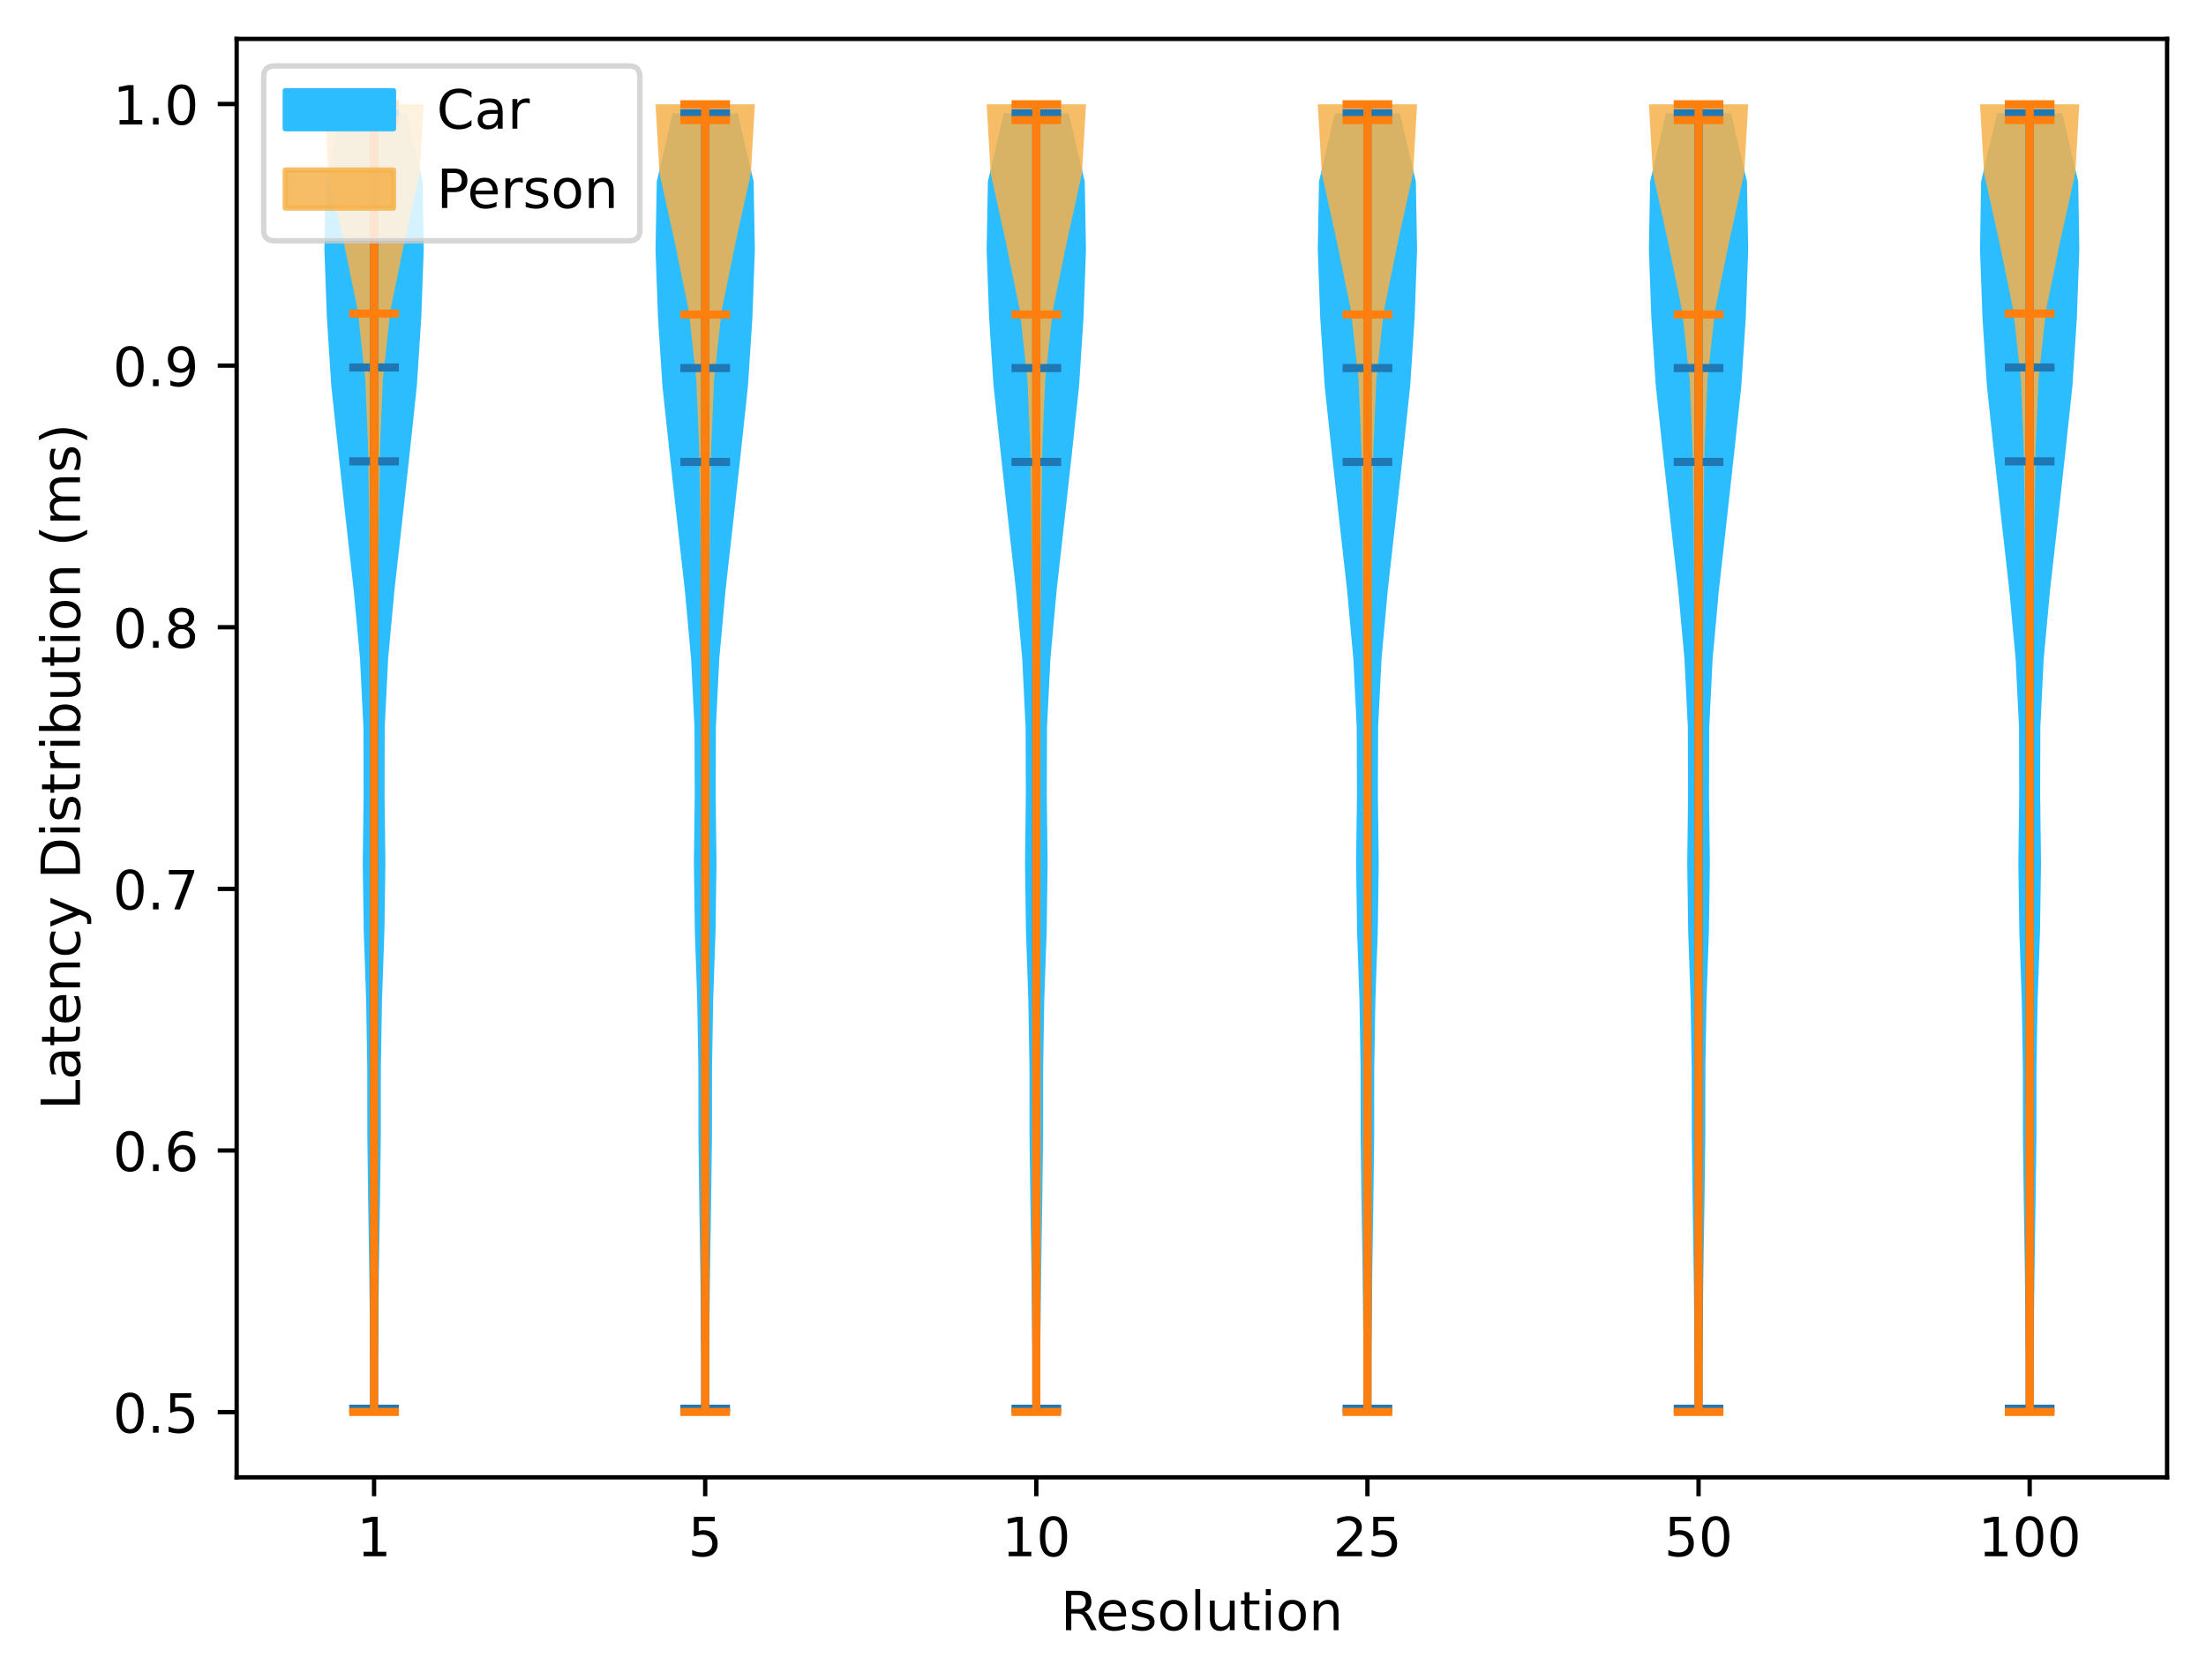 <?xml version="1.0" encoding="utf-8" standalone="no"?>
<!DOCTYPE svg PUBLIC "-//W3C//DTD SVG 1.1//EN"
  "http://www.w3.org/Graphics/SVG/1.1/DTD/svg11.dtd">
<!-- Created with matplotlib (https://matplotlib.org/) -->
<svg height="310.868pt" version="1.1" viewBox="0 0 408.101 310.868" width="408.101pt" xmlns="http://www.w3.org/2000/svg" xmlns:xlink="http://www.w3.org/1999/xlink">
 <defs>
  <style type="text/css">*{stroke-linecap:butt;stroke-linejoin:round;}</style>
 </defs>
 <g id="figure_1">
  <g id="patch_1">
   <path d="M 0 310.868 
L 408.101 310.868 
L 408.101 0 
L 0 0 
z
" style="fill:#ffffff;"/>
  </g>
  <g id="axes_1">
   <g id="patch_2">
    <path d="M 43.781 273.312 
L 400.901 273.312 
L 400.901 7.2 
L 43.781 7.2 
z
" style="fill:#ffffff;"/>
   </g>
   <g id="PolyCollection_1">
    <path clip-path="url(#p56a15c8417)" d="M 69.682 260.619 
L 68.722 260.619 
L 68.453 248.005 
L 68.311 235.391 
L 68.114 222.778 
L 67.954 210.164 
L 67.943 197.551 
L 67.733 184.937 
L 67.291 172.324 
L 67.105 159.71 
L 67.261 147.097 
L 67.227 134.483 
L 66.602 121.87 
L 65.44 109.256 
L 64.022 96.643 
L 62.637 84.029 
L 61.29 71.415 
L 60.471 58.802 
L 60.014 46.188 
L 60.217 33.575 
L 63.17 20.961 
L 75.235 20.961 
L 75.235 20.961 
L 78.188 33.575 
L 78.391 46.188 
L 77.933 58.802 
L 77.115 71.415 
L 75.768 84.029 
L 74.383 96.643 
L 72.965 109.256 
L 71.803 121.87 
L 71.177 134.483 
L 71.143 147.097 
L 71.3 159.71 
L 71.114 172.324 
L 70.671 184.937 
L 70.462 197.551 
L 70.451 210.164 
L 70.291 222.778 
L 70.094 235.391 
L 69.951 248.005 
L 69.682 260.619 
z
" style="fill:#2cbdfe;"/>
   </g>
   <g id="PolyCollection_2">
    <path clip-path="url(#p56a15c8417)" d="M 130.941 260.619 
L 129.975 260.619 
L 129.705 248.005 
L 129.561 235.391 
L 129.364 222.778 
L 129.203 210.164 
L 129.191 197.551 
L 128.981 184.937 
L 128.543 172.324 
L 128.366 159.71 
L 128.52 147.097 
L 128.476 134.483 
L 127.85 121.87 
L 126.699 109.256 
L 125.284 96.643 
L 123.892 84.029 
L 122.548 71.415 
L 121.725 58.802 
L 121.27 46.188 
L 121.499 33.575 
L 124.451 20.961 
L 136.465 20.961 
L 136.465 20.961 
L 139.417 33.575 
L 139.646 46.188 
L 139.19 58.802 
L 138.368 71.415 
L 137.024 84.029 
L 135.631 96.643 
L 134.217 109.256 
L 133.065 121.87 
L 132.44 134.483 
L 132.396 147.097 
L 132.55 159.71 
L 132.372 172.324 
L 131.935 184.937 
L 131.725 197.551 
L 131.713 210.164 
L 131.552 222.778 
L 131.354 235.391 
L 131.211 248.005 
L 130.941 260.619 
z
" style="fill:#2cbdfe;"/>
   </g>
   <g id="PolyCollection_3">
    <path clip-path="url(#p56a15c8417)" d="M 192.196 260.618 
L 191.231 260.618 
L 190.961 248.005 
L 190.817 235.391 
L 190.619 222.778 
L 190.459 210.164 
L 190.446 197.551 
L 190.236 184.937 
L 189.799 172.324 
L 189.622 159.71 
L 189.776 147.097 
L 189.732 134.483 
L 189.106 121.87 
L 187.955 109.256 
L 186.54 96.642 
L 185.147 84.029 
L 183.803 71.415 
L 182.981 58.802 
L 182.525 46.188 
L 182.754 33.575 
L 185.706 20.961 
L 197.72 20.961 
L 197.72 20.961 
L 200.673 33.575 
L 200.902 46.188 
L 200.446 58.802 
L 199.624 71.415 
L 198.279 84.029 
L 196.887 96.642 
L 195.472 109.256 
L 194.321 121.87 
L 193.695 134.483 
L 193.651 147.097 
L 193.805 159.71 
L 193.628 172.324 
L 193.19 184.937 
L 192.98 197.551 
L 192.968 210.164 
L 192.808 222.778 
L 192.61 235.391 
L 192.466 248.005 
L 192.196 260.618 
z
" style="fill:#2cbdfe;"/>
   </g>
   <g id="PolyCollection_4">
    <path clip-path="url(#p56a15c8417)" d="M 253.452 260.618 
L 252.486 260.618 
L 252.216 248.005 
L 252.073 235.391 
L 251.875 222.778 
L 251.714 210.164 
L 251.702 197.551 
L 251.492 184.937 
L 251.055 172.324 
L 250.877 159.71 
L 251.031 147.096 
L 250.987 134.483 
L 250.362 121.869 
L 249.21 109.256 
L 247.796 96.642 
L 246.403 84.029 
L 245.059 71.415 
L 244.237 58.802 
L 243.781 46.188 
L 244.01 33.575 
L 246.962 20.961 
L 258.976 20.961 
L 258.976 20.961 
L 261.928 33.575 
L 262.157 46.188 
L 261.701 58.802 
L 260.879 71.415 
L 259.535 84.029 
L 258.142 96.642 
L 256.728 109.256 
L 255.576 121.869 
L 254.951 134.483 
L 254.907 147.096 
L 255.061 159.71 
L 254.883 172.324 
L 254.446 184.937 
L 254.236 197.551 
L 254.224 210.164 
L 254.063 222.778 
L 253.865 235.391 
L 253.722 248.005 
L 253.452 260.618 
z
" style="fill:#2cbdfe;"/>
   </g>
   <g id="PolyCollection_5">
    <path clip-path="url(#p56a15c8417)" d="M 314.707 260.618 
L 313.742 260.618 
L 313.472 248.005 
L 313.328 235.391 
L 313.13 222.778 
L 312.97 210.164 
L 312.958 197.551 
L 312.748 184.937 
L 312.31 172.324 
L 312.133 159.71 
L 312.287 147.097 
L 312.243 134.483 
L 311.617 121.87 
L 310.466 109.256 
L 309.051 96.642 
L 307.659 84.029 
L 306.314 71.415 
L 305.492 58.802 
L 305.036 46.188 
L 305.265 33.575 
L 308.218 20.961 
L 320.232 20.961 
L 320.232 20.961 
L 323.184 33.575 
L 323.413 46.188 
L 322.957 58.802 
L 322.135 71.415 
L 320.791 84.029 
L 319.398 96.642 
L 317.983 109.256 
L 316.832 121.87 
L 316.206 134.483 
L 316.162 147.097 
L 316.317 159.71 
L 316.139 172.324 
L 315.702 184.937 
L 315.492 197.551 
L 315.48 210.164 
L 315.319 222.778 
L 315.121 235.391 
L 314.977 248.005 
L 314.707 260.618 
z
" style="fill:#2cbdfe;"/>
   </g>
   <g id="PolyCollection_6">
    <path clip-path="url(#p56a15c8417)" d="M 375.96 260.619 
L 375 260.619 
L 374.731 248.005 
L 374.589 235.391 
L 374.392 222.778 
L 374.232 210.164 
L 374.221 197.551 
L 374.011 184.937 
L 373.569 172.324 
L 373.383 159.71 
L 373.539 147.097 
L 373.505 134.483 
L 372.88 121.87 
L 371.718 109.256 
L 370.299 96.643 
L 368.915 84.029 
L 367.568 71.415 
L 366.749 58.802 
L 366.292 46.188 
L 366.495 33.575 
L 369.447 20.961 
L 381.513 20.961 
L 381.513 20.961 
L 384.466 33.575 
L 384.669 46.188 
L 384.211 58.802 
L 383.392 71.415 
L 382.046 84.029 
L 380.661 96.643 
L 379.243 109.256 
L 378.08 121.87 
L 377.455 134.483 
L 377.421 147.097 
L 377.577 159.71 
L 377.392 172.324 
L 376.949 184.937 
L 376.74 197.551 
L 376.729 210.164 
L 376.569 222.778 
L 376.371 235.391 
L 376.229 248.005 
L 375.96 260.619 
z
" style="fill:#2cbdfe;"/>
   </g>
   <g id="PolyCollection_7">
    <path clip-path="url(#p56a15c8417)" d="M 69.731 261.216 
L 68.674 261.216 
L 68.503 248.483 
L 68.424 235.75 
L 68.402 223.018 
L 68.403 210.285 
L 68.427 197.553 
L 68.463 184.82 
L 68.491 172.087 
L 68.512 159.355 
L 68.528 146.622 
L 68.516 133.89 
L 68.464 121.157 
L 68.391 108.424 
L 68.298 95.692 
L 68.107 82.959 
L 67.578 70.226 
L 66.19 57.494 
L 63.584 44.761 
L 60.762 32.029 
L 60.014 19.296 
L 78.391 19.296 
L 78.391 19.296 
L 77.643 32.029 
L 74.821 44.761 
L 72.215 57.494 
L 70.827 70.226 
L 70.297 82.959 
L 70.107 95.692 
L 70.014 108.424 
L 69.941 121.157 
L 69.889 133.89 
L 69.877 146.622 
L 69.893 159.355 
L 69.913 172.087 
L 69.941 184.82 
L 69.978 197.553 
L 70.002 210.285 
L 70.003 223.018 
L 69.98 235.75 
L 69.902 248.483 
L 69.731 261.216 
z
" style="fill:#f5b14c;fill-opacity:0.85;"/>
   </g>
   <g id="PolyCollection_8">
    <path clip-path="url(#p56a15c8417)" d="M 130.991 261.216 
L 129.925 261.216 
L 129.753 248.483 
L 129.673 235.75 
L 129.65 223.018 
L 129.651 210.285 
L 129.675 197.553 
L 129.712 184.82 
L 129.74 172.087 
L 129.761 159.355 
L 129.777 146.622 
L 129.765 133.89 
L 129.712 121.157 
L 129.639 108.424 
L 129.544 95.692 
L 129.351 82.959 
L 128.816 70.226 
L 127.421 57.494 
L 124.817 44.761 
L 122.009 32.029 
L 121.27 19.296 
L 139.646 19.296 
L 139.646 19.296 
L 138.907 32.029 
L 136.099 44.761 
L 133.495 57.494 
L 132.1 70.226 
L 131.565 82.959 
L 131.372 95.692 
L 131.277 108.424 
L 131.204 121.157 
L 131.151 133.89 
L 131.139 146.622 
L 131.155 159.355 
L 131.176 172.087 
L 131.204 184.82 
L 131.24 197.553 
L 131.265 210.285 
L 131.266 223.018 
L 131.243 235.75 
L 131.163 248.483 
L 130.991 261.216 
z
" style="fill:#f5b14c;fill-opacity:0.85;"/>
   </g>
   <g id="PolyCollection_9">
    <path clip-path="url(#p56a15c8417)" d="M 192.246 261.216 
L 191.181 261.216 
L 191.008 248.483 
L 190.929 235.751 
L 190.906 223.018 
L 190.906 210.285 
L 190.931 197.553 
L 190.968 184.82 
L 190.996 172.088 
L 191.017 159.355 
L 191.033 146.622 
L 191.02 133.89 
L 190.968 121.157 
L 190.894 108.424 
L 190.8 95.692 
L 190.607 82.959 
L 190.071 70.227 
L 188.677 57.494 
L 186.073 44.761 
L 183.265 32.029 
L 182.525 19.296 
L 200.902 19.296 
L 200.902 19.296 
L 200.162 32.029 
L 197.354 44.761 
L 194.75 57.494 
L 193.356 70.227 
L 192.82 82.959 
L 192.627 95.692 
L 192.532 108.424 
L 192.459 121.157 
L 192.407 133.89 
L 192.394 146.622 
L 192.41 159.355 
L 192.431 172.088 
L 192.459 184.82 
L 192.496 197.553 
L 192.52 210.285 
L 192.521 223.018 
L 192.498 235.751 
L 192.419 248.483 
L 192.246 261.216 
z
" style="fill:#f5b14c;fill-opacity:0.85;"/>
   </g>
   <g id="PolyCollection_10">
    <path clip-path="url(#p56a15c8417)" d="M 253.502 261.216 
L 252.436 261.216 
L 252.264 248.483 
L 252.184 235.751 
L 252.161 223.018 
L 252.162 210.285 
L 252.187 197.553 
L 252.223 184.82 
L 252.251 172.087 
L 252.272 159.355 
L 252.288 146.622 
L 252.276 133.89 
L 252.223 121.157 
L 252.15 108.424 
L 252.055 95.692 
L 251.862 82.959 
L 251.327 70.226 
L 249.932 57.494 
L 247.328 44.761 
L 244.52 32.029 
L 243.781 19.296 
L 262.157 19.296 
L 262.157 19.296 
L 261.418 32.029 
L 258.61 44.761 
L 256.006 57.494 
L 254.611 70.226 
L 254.076 82.959 
L 253.883 95.692 
L 253.788 108.424 
L 253.715 121.157 
L 253.662 133.89 
L 253.65 146.622 
L 253.666 159.355 
L 253.687 172.087 
L 253.715 184.82 
L 253.752 197.553 
L 253.776 210.285 
L 253.777 223.018 
L 253.754 235.751 
L 253.674 248.483 
L 253.502 261.216 
z
" style="fill:#f5b14c;fill-opacity:0.85;"/>
   </g>
   <g id="PolyCollection_11">
    <path clip-path="url(#p56a15c8417)" d="M 314.758 261.216 
L 313.692 261.216 
L 313.519 248.483 
L 313.44 235.751 
L 313.417 223.018 
L 313.418 210.285 
L 313.442 197.553 
L 313.479 184.82 
L 313.507 172.088 
L 313.528 159.355 
L 313.544 146.622 
L 313.531 133.89 
L 313.479 121.157 
L 313.406 108.424 
L 313.311 95.692 
L 313.118 82.959 
L 312.582 70.227 
L 311.188 57.494 
L 308.584 44.761 
L 305.776 32.029 
L 305.036 19.296 
L 323.413 19.296 
L 323.413 19.296 
L 322.674 32.029 
L 319.866 44.761 
L 317.262 57.494 
L 315.867 70.227 
L 315.331 82.959 
L 315.138 95.692 
L 315.044 108.424 
L 314.97 121.157 
L 314.918 133.89 
L 314.905 146.622 
L 314.921 159.355 
L 314.942 172.088 
L 314.97 184.82 
L 315.007 197.553 
L 315.032 210.285 
L 315.032 223.018 
L 315.009 235.751 
L 314.93 248.483 
L 314.758 261.216 
z
" style="fill:#f5b14c;fill-opacity:0.85;"/>
   </g>
   <g id="PolyCollection_12">
    <path clip-path="url(#p56a15c8417)" d="M 376.009 261.216 
L 374.952 261.216 
L 374.781 248.483 
L 374.702 235.75 
L 374.68 223.018 
L 374.68 210.285 
L 374.705 197.553 
L 374.741 184.82 
L 374.769 172.087 
L 374.79 159.355 
L 374.806 146.622 
L 374.794 133.89 
L 374.741 121.157 
L 374.669 108.424 
L 374.575 95.692 
L 374.385 82.959 
L 373.856 70.226 
L 372.468 57.494 
L 369.862 44.761 
L 367.04 32.029 
L 366.292 19.296 
L 384.669 19.296 
L 384.669 19.296 
L 383.921 32.029 
L 381.099 44.761 
L 378.493 57.494 
L 377.105 70.226 
L 376.575 82.959 
L 376.385 95.692 
L 376.291 108.424 
L 376.219 121.157 
L 376.167 133.89 
L 376.155 146.622 
L 376.17 159.355 
L 376.191 172.087 
L 376.219 184.82 
L 376.256 197.553 
L 376.28 210.285 
L 376.281 223.018 
L 376.258 235.75 
L 376.18 248.483 
L 376.009 261.216 
z
" style="fill:#f5b14c;fill-opacity:0.85;"/>
   </g>
   <g id="matplotlib.axis_1">
    <g id="xtick_1">
     <g id="line2d_1">
      <defs>
       <path d="M 0 0 
L 0 3.5 
" id="m3169c9814d" style="stroke:#000000;stroke-width:0.8;"/>
      </defs>
      <g>
       <use style="stroke:#000000;stroke-width:0.8;" x="69.202" xlink:href="#m3169c9814d" y="273.312"/>
      </g>
     </g>
     <g id="text_1">
      <!-- 1 -->
      <g transform="translate(66.021 287.91)scale(0.1 -0.1)">
       <defs>
        <path d="M 12.406 8.297 
L 28.516 8.297 
L 28.516 63.922 
L 10.984 60.406 
L 10.984 69.391 
L 28.422 72.906 
L 38.281 72.906 
L 38.281 8.297 
L 54.391 8.297 
L 54.391 0 
L 12.406 0 
z
" id="DejaVuSans-49"/>
       </defs>
       <use xlink:href="#DejaVuSans-49"/>
      </g>
     </g>
    </g>
    <g id="xtick_2">
     <g id="line2d_2">
      <g>
       <use style="stroke:#000000;stroke-width:0.8;" x="130.458" xlink:href="#m3169c9814d" y="273.312"/>
      </g>
     </g>
     <g id="text_2">
      <!-- 5 -->
      <g transform="translate(127.277 287.91)scale(0.1 -0.1)">
       <defs>
        <path d="M 10.797 72.906 
L 49.516 72.906 
L 49.516 64.594 
L 19.828 64.594 
L 19.828 46.734 
Q 21.969 47.469 24.109 47.828 
Q 26.266 48.188 28.422 48.188 
Q 40.625 48.188 47.75 41.5 
Q 54.891 34.812 54.891 23.391 
Q 54.891 11.625 47.562 5.094 
Q 40.234 -1.422 26.906 -1.422 
Q 22.312 -1.422 17.547 -0.641 
Q 12.797 0.141 7.719 1.703 
L 7.719 11.625 
Q 12.109 9.234 16.797 8.062 
Q 21.484 6.891 26.703 6.891 
Q 35.156 6.891 40.078 11.328 
Q 45.016 15.766 45.016 23.391 
Q 45.016 31 40.078 35.438 
Q 35.156 39.891 26.703 39.891 
Q 22.75 39.891 18.812 39.016 
Q 14.891 38.141 10.797 36.281 
z
" id="DejaVuSans-53"/>
       </defs>
       <use xlink:href="#DejaVuSans-53"/>
      </g>
     </g>
    </g>
    <g id="xtick_3">
     <g id="line2d_3">
      <g>
       <use style="stroke:#000000;stroke-width:0.8;" x="191.713" xlink:href="#m3169c9814d" y="273.312"/>
      </g>
     </g>
     <g id="text_3">
      <!-- 10 -->
      <g transform="translate(185.351 287.91)scale(0.1 -0.1)">
       <defs>
        <path d="M 31.781 66.406 
Q 24.172 66.406 20.328 58.906 
Q 16.5 51.422 16.5 36.375 
Q 16.5 21.391 20.328 13.891 
Q 24.172 6.391 31.781 6.391 
Q 39.453 6.391 43.281 13.891 
Q 47.125 21.391 47.125 36.375 
Q 47.125 51.422 43.281 58.906 
Q 39.453 66.406 31.781 66.406 
z
M 31.781 74.219 
Q 44.047 74.219 50.516 64.516 
Q 56.984 54.828 56.984 36.375 
Q 56.984 17.969 50.516 8.266 
Q 44.047 -1.422 31.781 -1.422 
Q 19.531 -1.422 13.062 8.266 
Q 6.594 17.969 6.594 36.375 
Q 6.594 54.828 13.062 64.516 
Q 19.531 74.219 31.781 74.219 
z
" id="DejaVuSans-48"/>
       </defs>
       <use xlink:href="#DejaVuSans-49"/>
       <use x="63.623" xlink:href="#DejaVuSans-48"/>
      </g>
     </g>
    </g>
    <g id="xtick_4">
     <g id="line2d_4">
      <g>
       <use style="stroke:#000000;stroke-width:0.8;" x="252.969" xlink:href="#m3169c9814d" y="273.312"/>
      </g>
     </g>
     <g id="text_4">
      <!-- 25 -->
      <g transform="translate(246.607 287.91)scale(0.1 -0.1)">
       <defs>
        <path d="M 19.188 8.297 
L 53.609 8.297 
L 53.609 0 
L 7.328 0 
L 7.328 8.297 
Q 12.938 14.109 22.625 23.891 
Q 32.328 33.688 34.812 36.531 
Q 39.547 41.844 41.422 45.531 
Q 43.312 49.219 43.312 52.781 
Q 43.312 58.594 39.234 62.25 
Q 35.156 65.922 28.609 65.922 
Q 23.969 65.922 18.812 64.312 
Q 13.672 62.703 7.812 59.422 
L 7.812 69.391 
Q 13.766 71.781 18.938 73 
Q 24.125 74.219 28.422 74.219 
Q 39.75 74.219 46.484 68.547 
Q 53.219 62.891 53.219 53.422 
Q 53.219 48.922 51.531 44.891 
Q 49.859 40.875 45.406 35.406 
Q 44.188 33.984 37.641 27.219 
Q 31.109 20.453 19.188 8.297 
z
" id="DejaVuSans-50"/>
       </defs>
       <use xlink:href="#DejaVuSans-50"/>
       <use x="63.623" xlink:href="#DejaVuSans-53"/>
      </g>
     </g>
    </g>
    <g id="xtick_5">
     <g id="line2d_5">
      <g>
       <use style="stroke:#000000;stroke-width:0.8;" x="314.225" xlink:href="#m3169c9814d" y="273.312"/>
      </g>
     </g>
     <g id="text_5">
      <!-- 50 -->
      <g transform="translate(307.862 287.91)scale(0.1 -0.1)">
       <use xlink:href="#DejaVuSans-53"/>
       <use x="63.623" xlink:href="#DejaVuSans-48"/>
      </g>
     </g>
    </g>
    <g id="xtick_6">
     <g id="line2d_6">
      <g>
       <use style="stroke:#000000;stroke-width:0.8;" x="375.48" xlink:href="#m3169c9814d" y="273.312"/>
      </g>
     </g>
     <g id="text_6">
      <!-- 100 -->
      <g transform="translate(365.936 287.91)scale(0.1 -0.1)">
       <use xlink:href="#DejaVuSans-49"/>
       <use x="63.623" xlink:href="#DejaVuSans-48"/>
       <use x="127.246" xlink:href="#DejaVuSans-48"/>
      </g>
     </g>
    </g>
    <g id="text_7">
     <!-- Resolution -->
     <g transform="translate(196.216 301.589)scale(0.1 -0.1)">
      <defs>
       <path d="M 44.391 34.188 
Q 47.562 33.109 50.562 29.594 
Q 53.562 26.078 56.594 19.922 
L 66.609 0 
L 56 0 
L 46.688 18.703 
Q 43.062 26.031 39.672 28.422 
Q 36.281 30.812 30.422 30.812 
L 19.672 30.812 
L 19.672 0 
L 9.812 0 
L 9.812 72.906 
L 32.078 72.906 
Q 44.578 72.906 50.734 67.672 
Q 56.891 62.453 56.891 51.906 
Q 56.891 45.016 53.688 40.469 
Q 50.484 35.938 44.391 34.188 
z
M 19.672 64.797 
L 19.672 38.922 
L 32.078 38.922 
Q 39.203 38.922 42.844 42.219 
Q 46.484 45.516 46.484 51.906 
Q 46.484 58.297 42.844 61.547 
Q 39.203 64.797 32.078 64.797 
z
" id="DejaVuSans-82"/>
       <path d="M 56.203 29.594 
L 56.203 25.203 
L 14.891 25.203 
Q 15.484 15.922 20.484 11.062 
Q 25.484 6.203 34.422 6.203 
Q 39.594 6.203 44.453 7.469 
Q 49.312 8.734 54.109 11.281 
L 54.109 2.781 
Q 49.266 0.734 44.188 -0.344 
Q 39.109 -1.422 33.891 -1.422 
Q 20.797 -1.422 13.156 6.188 
Q 5.516 13.812 5.516 26.812 
Q 5.516 40.234 12.766 48.109 
Q 20.016 56 32.328 56 
Q 43.359 56 49.781 48.891 
Q 56.203 41.797 56.203 29.594 
z
M 47.219 32.234 
Q 47.125 39.594 43.094 43.984 
Q 39.062 48.391 32.422 48.391 
Q 24.906 48.391 20.391 44.141 
Q 15.875 39.891 15.188 32.172 
z
" id="DejaVuSans-101"/>
       <path d="M 44.281 53.078 
L 44.281 44.578 
Q 40.484 46.531 36.375 47.5 
Q 32.281 48.484 27.875 48.484 
Q 21.188 48.484 17.844 46.438 
Q 14.5 44.391 14.5 40.281 
Q 14.5 37.156 16.891 35.375 
Q 19.281 33.594 26.516 31.984 
L 29.594 31.297 
Q 39.156 29.25 43.188 25.516 
Q 47.219 21.781 47.219 15.094 
Q 47.219 7.469 41.188 3.016 
Q 35.156 -1.422 24.609 -1.422 
Q 20.219 -1.422 15.453 -0.562 
Q 10.688 0.297 5.422 2 
L 5.422 11.281 
Q 10.406 8.688 15.234 7.391 
Q 20.062 6.109 24.812 6.109 
Q 31.156 6.109 34.562 8.281 
Q 37.984 10.453 37.984 14.406 
Q 37.984 18.062 35.516 20.016 
Q 33.062 21.969 24.703 23.781 
L 21.578 24.516 
Q 13.234 26.266 9.516 29.906 
Q 5.812 33.547 5.812 39.891 
Q 5.812 47.609 11.281 51.797 
Q 16.75 56 26.812 56 
Q 31.781 56 36.172 55.266 
Q 40.578 54.547 44.281 53.078 
z
" id="DejaVuSans-115"/>
       <path d="M 30.609 48.391 
Q 23.391 48.391 19.188 42.75 
Q 14.984 37.109 14.984 27.297 
Q 14.984 17.484 19.156 11.844 
Q 23.344 6.203 30.609 6.203 
Q 37.797 6.203 41.984 11.859 
Q 46.188 17.531 46.188 27.297 
Q 46.188 37.016 41.984 42.703 
Q 37.797 48.391 30.609 48.391 
z
M 30.609 56 
Q 42.328 56 49.016 48.375 
Q 55.719 40.766 55.719 27.297 
Q 55.719 13.875 49.016 6.219 
Q 42.328 -1.422 30.609 -1.422 
Q 18.844 -1.422 12.172 6.219 
Q 5.516 13.875 5.516 27.297 
Q 5.516 40.766 12.172 48.375 
Q 18.844 56 30.609 56 
z
" id="DejaVuSans-111"/>
       <path d="M 9.422 75.984 
L 18.406 75.984 
L 18.406 0 
L 9.422 0 
z
" id="DejaVuSans-108"/>
       <path d="M 8.5 21.578 
L 8.5 54.688 
L 17.484 54.688 
L 17.484 21.922 
Q 17.484 14.156 20.5 10.266 
Q 23.531 6.391 29.594 6.391 
Q 36.859 6.391 41.078 11.031 
Q 45.312 15.672 45.312 23.688 
L 45.312 54.688 
L 54.297 54.688 
L 54.297 0 
L 45.312 0 
L 45.312 8.406 
Q 42.047 3.422 37.719 1 
Q 33.406 -1.422 27.688 -1.422 
Q 18.266 -1.422 13.375 4.438 
Q 8.5 10.297 8.5 21.578 
z
M 31.109 56 
z
" id="DejaVuSans-117"/>
       <path d="M 18.312 70.219 
L 18.312 54.688 
L 36.812 54.688 
L 36.812 47.703 
L 18.312 47.703 
L 18.312 18.016 
Q 18.312 11.328 20.141 9.422 
Q 21.969 7.516 27.594 7.516 
L 36.812 7.516 
L 36.812 0 
L 27.594 0 
Q 17.188 0 13.234 3.875 
Q 9.281 7.766 9.281 18.016 
L 9.281 47.703 
L 2.688 47.703 
L 2.688 54.688 
L 9.281 54.688 
L 9.281 70.219 
z
" id="DejaVuSans-116"/>
       <path d="M 9.422 54.688 
L 18.406 54.688 
L 18.406 0 
L 9.422 0 
z
M 9.422 75.984 
L 18.406 75.984 
L 18.406 64.594 
L 9.422 64.594 
z
" id="DejaVuSans-105"/>
       <path d="M 54.891 33.016 
L 54.891 0 
L 45.906 0 
L 45.906 32.719 
Q 45.906 40.484 42.875 44.328 
Q 39.844 48.188 33.797 48.188 
Q 26.516 48.188 22.312 43.547 
Q 18.109 38.922 18.109 30.906 
L 18.109 0 
L 9.078 0 
L 9.078 54.688 
L 18.109 54.688 
L 18.109 46.188 
Q 21.344 51.125 25.703 53.562 
Q 30.078 56 35.797 56 
Q 45.219 56 50.047 50.172 
Q 54.891 44.344 54.891 33.016 
z
" id="DejaVuSans-110"/>
      </defs>
      <use xlink:href="#DejaVuSans-82"/>
      <use x="64.982" xlink:href="#DejaVuSans-101"/>
      <use x="126.506" xlink:href="#DejaVuSans-115"/>
      <use x="178.605" xlink:href="#DejaVuSans-111"/>
      <use x="239.787" xlink:href="#DejaVuSans-108"/>
      <use x="267.57" xlink:href="#DejaVuSans-117"/>
      <use x="330.949" xlink:href="#DejaVuSans-116"/>
      <use x="370.158" xlink:href="#DejaVuSans-105"/>
      <use x="397.941" xlink:href="#DejaVuSans-111"/>
      <use x="459.123" xlink:href="#DejaVuSans-110"/>
     </g>
    </g>
   </g>
   <g id="matplotlib.axis_2">
    <g id="ytick_1">
     <g id="line2d_7">
      <defs>
       <path d="M 0 0 
L -3.5 0 
" id="mfe287fa33b" style="stroke:#000000;stroke-width:0.8;"/>
      </defs>
      <g>
       <use style="stroke:#000000;stroke-width:0.8;" x="43.781" xlink:href="#mfe287fa33b" y="261.251"/>
      </g>
     </g>
     <g id="text_8">
      <!-- 0.5 -->
      <g transform="translate(20.878 265.05)scale(0.1 -0.1)">
       <defs>
        <path d="M 10.688 12.406 
L 21 12.406 
L 21 0 
L 10.688 0 
z
" id="DejaVuSans-46"/>
       </defs>
       <use xlink:href="#DejaVuSans-48"/>
       <use x="63.623" xlink:href="#DejaVuSans-46"/>
       <use x="95.41" xlink:href="#DejaVuSans-53"/>
      </g>
     </g>
    </g>
    <g id="ytick_2">
     <g id="line2d_8">
      <g>
       <use style="stroke:#000000;stroke-width:0.8;" x="43.781" xlink:href="#mfe287fa33b" y="212.849"/>
      </g>
     </g>
     <g id="text_9">
      <!-- 0.6 -->
      <g transform="translate(20.878 216.648)scale(0.1 -0.1)">
       <defs>
        <path d="M 33.016 40.375 
Q 26.375 40.375 22.484 35.828 
Q 18.609 31.297 18.609 23.391 
Q 18.609 15.531 22.484 10.953 
Q 26.375 6.391 33.016 6.391 
Q 39.656 6.391 43.531 10.953 
Q 47.406 15.531 47.406 23.391 
Q 47.406 31.297 43.531 35.828 
Q 39.656 40.375 33.016 40.375 
z
M 52.594 71.297 
L 52.594 62.312 
Q 48.875 64.062 45.094 64.984 
Q 41.312 65.922 37.594 65.922 
Q 27.828 65.922 22.672 59.328 
Q 17.531 52.734 16.797 39.406 
Q 19.672 43.656 24.016 45.922 
Q 28.375 48.188 33.594 48.188 
Q 44.578 48.188 50.953 41.516 
Q 57.328 34.859 57.328 23.391 
Q 57.328 12.156 50.688 5.359 
Q 44.047 -1.422 33.016 -1.422 
Q 20.359 -1.422 13.672 8.266 
Q 6.984 17.969 6.984 36.375 
Q 6.984 53.656 15.188 63.938 
Q 23.391 74.219 37.203 74.219 
Q 40.922 74.219 44.703 73.484 
Q 48.484 72.75 52.594 71.297 
z
" id="DejaVuSans-54"/>
       </defs>
       <use xlink:href="#DejaVuSans-48"/>
       <use x="63.623" xlink:href="#DejaVuSans-46"/>
       <use x="95.41" xlink:href="#DejaVuSans-54"/>
      </g>
     </g>
    </g>
    <g id="ytick_3">
     <g id="line2d_9">
      <g>
       <use style="stroke:#000000;stroke-width:0.8;" x="43.781" xlink:href="#mfe287fa33b" y="164.446"/>
      </g>
     </g>
     <g id="text_10">
      <!-- 0.7 -->
      <g transform="translate(20.878 168.245)scale(0.1 -0.1)">
       <defs>
        <path d="M 8.203 72.906 
L 55.078 72.906 
L 55.078 68.703 
L 28.609 0 
L 18.312 0 
L 43.219 64.594 
L 8.203 64.594 
z
" id="DejaVuSans-55"/>
       </defs>
       <use xlink:href="#DejaVuSans-48"/>
       <use x="63.623" xlink:href="#DejaVuSans-46"/>
       <use x="95.41" xlink:href="#DejaVuSans-55"/>
      </g>
     </g>
    </g>
    <g id="ytick_4">
     <g id="line2d_10">
      <g>
       <use style="stroke:#000000;stroke-width:0.8;" x="43.781" xlink:href="#mfe287fa33b" y="116.043"/>
      </g>
     </g>
     <g id="text_11">
      <!-- 0.8 -->
      <g transform="translate(20.878 119.843)scale(0.1 -0.1)">
       <defs>
        <path d="M 31.781 34.625 
Q 24.75 34.625 20.719 30.859 
Q 16.703 27.094 16.703 20.516 
Q 16.703 13.922 20.719 10.156 
Q 24.75 6.391 31.781 6.391 
Q 38.812 6.391 42.859 10.172 
Q 46.922 13.969 46.922 20.516 
Q 46.922 27.094 42.891 30.859 
Q 38.875 34.625 31.781 34.625 
z
M 21.922 38.812 
Q 15.578 40.375 12.031 44.719 
Q 8.5 49.078 8.5 55.328 
Q 8.5 64.062 14.719 69.141 
Q 20.953 74.219 31.781 74.219 
Q 42.672 74.219 48.875 69.141 
Q 55.078 64.062 55.078 55.328 
Q 55.078 49.078 51.531 44.719 
Q 48 40.375 41.703 38.812 
Q 48.828 37.156 52.797 32.312 
Q 56.781 27.484 56.781 20.516 
Q 56.781 9.906 50.312 4.234 
Q 43.844 -1.422 31.781 -1.422 
Q 19.734 -1.422 13.25 4.234 
Q 6.781 9.906 6.781 20.516 
Q 6.781 27.484 10.781 32.312 
Q 14.797 37.156 21.922 38.812 
z
M 18.312 54.391 
Q 18.312 48.734 21.844 45.562 
Q 25.391 42.391 31.781 42.391 
Q 38.141 42.391 41.719 45.562 
Q 45.312 48.734 45.312 54.391 
Q 45.312 60.062 41.719 63.234 
Q 38.141 66.406 31.781 66.406 
Q 25.391 66.406 21.844 63.234 
Q 18.312 60.062 18.312 54.391 
z
" id="DejaVuSans-56"/>
       </defs>
       <use xlink:href="#DejaVuSans-48"/>
       <use x="63.623" xlink:href="#DejaVuSans-46"/>
       <use x="95.41" xlink:href="#DejaVuSans-56"/>
      </g>
     </g>
    </g>
    <g id="ytick_5">
     <g id="line2d_11">
      <g>
       <use style="stroke:#000000;stroke-width:0.8;" x="43.781" xlink:href="#mfe287fa33b" y="67.641"/>
      </g>
     </g>
     <g id="text_12">
      <!-- 0.9 -->
      <g transform="translate(20.878 71.44)scale(0.1 -0.1)">
       <defs>
        <path d="M 10.984 1.516 
L 10.984 10.5 
Q 14.703 8.734 18.5 7.812 
Q 22.312 6.891 25.984 6.891 
Q 35.75 6.891 40.891 13.453 
Q 46.047 20.016 46.781 33.406 
Q 43.953 29.203 39.594 26.953 
Q 35.25 24.703 29.984 24.703 
Q 19.047 24.703 12.672 31.312 
Q 6.297 37.938 6.297 49.422 
Q 6.297 60.641 12.938 67.422 
Q 19.578 74.219 30.609 74.219 
Q 43.266 74.219 49.922 64.516 
Q 56.594 54.828 56.594 36.375 
Q 56.594 19.141 48.406 8.859 
Q 40.234 -1.422 26.422 -1.422 
Q 22.703 -1.422 18.891 -0.688 
Q 15.094 0.047 10.984 1.516 
z
M 30.609 32.422 
Q 37.25 32.422 41.125 36.953 
Q 45.016 41.5 45.016 49.422 
Q 45.016 57.281 41.125 61.844 
Q 37.25 66.406 30.609 66.406 
Q 23.969 66.406 20.094 61.844 
Q 16.219 57.281 16.219 49.422 
Q 16.219 41.5 20.094 36.953 
Q 23.969 32.422 30.609 32.422 
z
" id="DejaVuSans-57"/>
       </defs>
       <use xlink:href="#DejaVuSans-48"/>
       <use x="63.623" xlink:href="#DejaVuSans-46"/>
       <use x="95.41" xlink:href="#DejaVuSans-57"/>
      </g>
     </g>
    </g>
    <g id="ytick_6">
     <g id="line2d_12">
      <g>
       <use style="stroke:#000000;stroke-width:0.8;" x="43.781" xlink:href="#mfe287fa33b" y="19.238"/>
      </g>
     </g>
     <g id="text_13">
      <!-- 1.0 -->
      <g transform="translate(20.878 23.037)scale(0.1 -0.1)">
       <use xlink:href="#DejaVuSans-49"/>
       <use x="63.623" xlink:href="#DejaVuSans-46"/>
       <use x="95.41" xlink:href="#DejaVuSans-48"/>
      </g>
     </g>
    </g>
    <g id="text_14">
     <!-- Latency Distribution (ms)  -->
     <g transform="translate(14.798 205.333)rotate(-90)scale(0.1 -0.1)">
      <defs>
       <path d="M 9.812 72.906 
L 19.672 72.906 
L 19.672 8.297 
L 55.172 8.297 
L 55.172 0 
L 9.812 0 
z
" id="DejaVuSans-76"/>
       <path d="M 34.281 27.484 
Q 23.391 27.484 19.188 25 
Q 14.984 22.516 14.984 16.5 
Q 14.984 11.719 18.141 8.906 
Q 21.297 6.109 26.703 6.109 
Q 34.188 6.109 38.703 11.406 
Q 43.219 16.703 43.219 25.484 
L 43.219 27.484 
z
M 52.203 31.203 
L 52.203 0 
L 43.219 0 
L 43.219 8.297 
Q 40.141 3.328 35.547 0.953 
Q 30.953 -1.422 24.312 -1.422 
Q 15.922 -1.422 10.953 3.297 
Q 6 8.016 6 15.922 
Q 6 25.141 12.172 29.828 
Q 18.359 34.516 30.609 34.516 
L 43.219 34.516 
L 43.219 35.406 
Q 43.219 41.609 39.141 45 
Q 35.062 48.391 27.688 48.391 
Q 23 48.391 18.547 47.266 
Q 14.109 46.141 10.016 43.891 
L 10.016 52.203 
Q 14.938 54.109 19.578 55.047 
Q 24.219 56 28.609 56 
Q 40.484 56 46.344 49.844 
Q 52.203 43.703 52.203 31.203 
z
" id="DejaVuSans-97"/>
       <path d="M 48.781 52.594 
L 48.781 44.188 
Q 44.969 46.297 41.141 47.344 
Q 37.312 48.391 33.406 48.391 
Q 24.656 48.391 19.812 42.844 
Q 14.984 37.312 14.984 27.297 
Q 14.984 17.281 19.812 11.734 
Q 24.656 6.203 33.406 6.203 
Q 37.312 6.203 41.141 7.25 
Q 44.969 8.297 48.781 10.406 
L 48.781 2.094 
Q 45.016 0.344 40.984 -0.531 
Q 36.969 -1.422 32.422 -1.422 
Q 20.062 -1.422 12.781 6.344 
Q 5.516 14.109 5.516 27.297 
Q 5.516 40.672 12.859 48.328 
Q 20.219 56 33.016 56 
Q 37.156 56 41.109 55.141 
Q 45.062 54.297 48.781 52.594 
z
" id="DejaVuSans-99"/>
       <path d="M 32.172 -5.078 
Q 28.375 -14.844 24.75 -17.812 
Q 21.141 -20.797 15.094 -20.797 
L 7.906 -20.797 
L 7.906 -13.281 
L 13.188 -13.281 
Q 16.891 -13.281 18.938 -11.516 
Q 21 -9.766 23.484 -3.219 
L 25.094 0.875 
L 2.984 54.688 
L 12.5 54.688 
L 29.594 11.922 
L 46.688 54.688 
L 56.203 54.688 
z
" id="DejaVuSans-121"/>
       <path id="DejaVuSans-32"/>
       <path d="M 19.672 64.797 
L 19.672 8.109 
L 31.594 8.109 
Q 46.688 8.109 53.688 14.938 
Q 60.688 21.781 60.688 36.531 
Q 60.688 51.172 53.688 57.984 
Q 46.688 64.797 31.594 64.797 
z
M 9.812 72.906 
L 30.078 72.906 
Q 51.266 72.906 61.172 64.094 
Q 71.094 55.281 71.094 36.531 
Q 71.094 17.672 61.125 8.828 
Q 51.172 0 30.078 0 
L 9.812 0 
z
" id="DejaVuSans-68"/>
       <path d="M 41.109 46.297 
Q 39.594 47.172 37.812 47.578 
Q 36.031 48 33.891 48 
Q 26.266 48 22.188 43.047 
Q 18.109 38.094 18.109 28.812 
L 18.109 0 
L 9.078 0 
L 9.078 54.688 
L 18.109 54.688 
L 18.109 46.188 
Q 20.953 51.172 25.484 53.578 
Q 30.031 56 36.531 56 
Q 37.453 56 38.578 55.875 
Q 39.703 55.766 41.062 55.516 
z
" id="DejaVuSans-114"/>
       <path d="M 48.688 27.297 
Q 48.688 37.203 44.609 42.844 
Q 40.531 48.484 33.406 48.484 
Q 26.266 48.484 22.188 42.844 
Q 18.109 37.203 18.109 27.297 
Q 18.109 17.391 22.188 11.75 
Q 26.266 6.109 33.406 6.109 
Q 40.531 6.109 44.609 11.75 
Q 48.688 17.391 48.688 27.297 
z
M 18.109 46.391 
Q 20.953 51.266 25.266 53.625 
Q 29.594 56 35.594 56 
Q 45.562 56 51.781 48.094 
Q 58.016 40.188 58.016 27.297 
Q 58.016 14.406 51.781 6.484 
Q 45.562 -1.422 35.594 -1.422 
Q 29.594 -1.422 25.266 0.953 
Q 20.953 3.328 18.109 8.203 
L 18.109 0 
L 9.078 0 
L 9.078 75.984 
L 18.109 75.984 
z
" id="DejaVuSans-98"/>
       <path d="M 31 75.875 
Q 24.469 64.656 21.281 53.656 
Q 18.109 42.672 18.109 31.391 
Q 18.109 20.125 21.312 9.062 
Q 24.516 -2 31 -13.188 
L 23.188 -13.188 
Q 15.875 -1.703 12.234 9.375 
Q 8.594 20.453 8.594 31.391 
Q 8.594 42.281 12.203 53.312 
Q 15.828 64.359 23.188 75.875 
z
" id="DejaVuSans-40"/>
       <path d="M 52 44.188 
Q 55.375 50.25 60.062 53.125 
Q 64.75 56 71.094 56 
Q 79.641 56 84.281 50.016 
Q 88.922 44.047 88.922 33.016 
L 88.922 0 
L 79.891 0 
L 79.891 32.719 
Q 79.891 40.578 77.094 44.375 
Q 74.312 48.188 68.609 48.188 
Q 61.625 48.188 57.562 43.547 
Q 53.516 38.922 53.516 30.906 
L 53.516 0 
L 44.484 0 
L 44.484 32.719 
Q 44.484 40.625 41.703 44.406 
Q 38.922 48.188 33.109 48.188 
Q 26.219 48.188 22.156 43.531 
Q 18.109 38.875 18.109 30.906 
L 18.109 0 
L 9.078 0 
L 9.078 54.688 
L 18.109 54.688 
L 18.109 46.188 
Q 21.188 51.219 25.484 53.609 
Q 29.781 56 35.688 56 
Q 41.656 56 45.828 52.969 
Q 50 49.953 52 44.188 
z
" id="DejaVuSans-109"/>
       <path d="M 8.016 75.875 
L 15.828 75.875 
Q 23.141 64.359 26.781 53.312 
Q 30.422 42.281 30.422 31.391 
Q 30.422 20.453 26.781 9.375 
Q 23.141 -1.703 15.828 -13.188 
L 8.016 -13.188 
Q 14.5 -2 17.703 9.062 
Q 20.906 20.125 20.906 31.391 
Q 20.906 42.672 17.703 53.656 
Q 14.5 64.656 8.016 75.875 
z
" id="DejaVuSans-41"/>
      </defs>
      <use xlink:href="#DejaVuSans-76"/>
      <use x="55.713" xlink:href="#DejaVuSans-97"/>
      <use x="116.992" xlink:href="#DejaVuSans-116"/>
      <use x="156.201" xlink:href="#DejaVuSans-101"/>
      <use x="217.725" xlink:href="#DejaVuSans-110"/>
      <use x="281.104" xlink:href="#DejaVuSans-99"/>
      <use x="336.084" xlink:href="#DejaVuSans-121"/>
      <use x="395.264" xlink:href="#DejaVuSans-32"/>
      <use x="427.051" xlink:href="#DejaVuSans-68"/>
      <use x="504.053" xlink:href="#DejaVuSans-105"/>
      <use x="531.836" xlink:href="#DejaVuSans-115"/>
      <use x="583.936" xlink:href="#DejaVuSans-116"/>
      <use x="623.145" xlink:href="#DejaVuSans-114"/>
      <use x="664.258" xlink:href="#DejaVuSans-105"/>
      <use x="692.041" xlink:href="#DejaVuSans-98"/>
      <use x="755.518" xlink:href="#DejaVuSans-117"/>
      <use x="818.896" xlink:href="#DejaVuSans-116"/>
      <use x="858.105" xlink:href="#DejaVuSans-105"/>
      <use x="885.889" xlink:href="#DejaVuSans-111"/>
      <use x="947.07" xlink:href="#DejaVuSans-110"/>
      <use x="1010.449" xlink:href="#DejaVuSans-32"/>
      <use x="1042.236" xlink:href="#DejaVuSans-40"/>
      <use x="1081.25" xlink:href="#DejaVuSans-109"/>
      <use x="1178.662" xlink:href="#DejaVuSans-115"/>
      <use x="1230.762" xlink:href="#DejaVuSans-41"/>
      <use x="1269.775" xlink:href="#DejaVuSans-32"/>
     </g>
    </g>
   </g>
   <g id="LineCollection_1">
    <path clip-path="url(#p56a15c8417)" d="M 64.608 85.354 
L 73.796 85.354 
" style="fill:none;stroke:#1f77b4;stroke-width:1.5;"/>
    <path clip-path="url(#p56a15c8417)" d="M 125.864 85.465 
L 135.052 85.465 
" style="fill:none;stroke:#1f77b4;stroke-width:1.5;"/>
    <path clip-path="url(#p56a15c8417)" d="M 187.119 85.465 
L 196.308 85.465 
" style="fill:none;stroke:#1f77b4;stroke-width:1.5;"/>
    <path clip-path="url(#p56a15c8417)" d="M 248.375 85.465 
L 257.563 85.465 
" style="fill:none;stroke:#1f77b4;stroke-width:1.5;"/>
    <path clip-path="url(#p56a15c8417)" d="M 309.63 85.465 
L 318.819 85.465 
" style="fill:none;stroke:#1f77b4;stroke-width:1.5;"/>
    <path clip-path="url(#p56a15c8417)" d="M 370.886 85.354 
L 380.074 85.354 
" style="fill:none;stroke:#1f77b4;stroke-width:1.5;"/>
   </g>
   <g id="LineCollection_2">
    <path clip-path="url(#p56a15c8417)" d="M 64.608 20.961 
L 73.796 20.961 
" style="fill:none;stroke:#1f77b4;stroke-width:1.5;"/>
    <path clip-path="url(#p56a15c8417)" d="M 125.864 20.961 
L 135.052 20.961 
" style="fill:none;stroke:#1f77b4;stroke-width:1.5;"/>
    <path clip-path="url(#p56a15c8417)" d="M 187.119 20.961 
L 196.308 20.961 
" style="fill:none;stroke:#1f77b4;stroke-width:1.5;"/>
    <path clip-path="url(#p56a15c8417)" d="M 248.375 20.961 
L 257.563 20.961 
" style="fill:none;stroke:#1f77b4;stroke-width:1.5;"/>
    <path clip-path="url(#p56a15c8417)" d="M 309.63 20.961 
L 318.819 20.961 
" style="fill:none;stroke:#1f77b4;stroke-width:1.5;"/>
    <path clip-path="url(#p56a15c8417)" d="M 370.886 20.961 
L 380.074 20.961 
" style="fill:none;stroke:#1f77b4;stroke-width:1.5;"/>
   </g>
   <g id="LineCollection_3">
    <path clip-path="url(#p56a15c8417)" d="M 64.608 260.619 
L 73.796 260.619 
" style="fill:none;stroke:#1f77b4;stroke-width:1.5;"/>
    <path clip-path="url(#p56a15c8417)" d="M 125.864 260.619 
L 135.052 260.619 
" style="fill:none;stroke:#1f77b4;stroke-width:1.5;"/>
    <path clip-path="url(#p56a15c8417)" d="M 187.119 260.618 
L 196.308 260.618 
" style="fill:none;stroke:#1f77b4;stroke-width:1.5;"/>
    <path clip-path="url(#p56a15c8417)" d="M 248.375 260.618 
L 257.563 260.618 
" style="fill:none;stroke:#1f77b4;stroke-width:1.5;"/>
    <path clip-path="url(#p56a15c8417)" d="M 309.63 260.618 
L 318.819 260.618 
" style="fill:none;stroke:#1f77b4;stroke-width:1.5;"/>
    <path clip-path="url(#p56a15c8417)" d="M 370.886 260.619 
L 380.074 260.619 
" style="fill:none;stroke:#1f77b4;stroke-width:1.5;"/>
   </g>
   <g id="LineCollection_4">
    <path clip-path="url(#p56a15c8417)" d="M 69.202 260.619 
L 69.202 20.961 
" style="fill:none;stroke:#1f77b4;stroke-width:1.5;"/>
    <path clip-path="url(#p56a15c8417)" d="M 130.458 260.619 
L 130.458 20.961 
" style="fill:none;stroke:#1f77b4;stroke-width:1.5;"/>
    <path clip-path="url(#p56a15c8417)" d="M 191.713 260.618 
L 191.713 20.961 
" style="fill:none;stroke:#1f77b4;stroke-width:1.5;"/>
    <path clip-path="url(#p56a15c8417)" d="M 252.969 260.618 
L 252.969 20.961 
" style="fill:none;stroke:#1f77b4;stroke-width:1.5;"/>
    <path clip-path="url(#p56a15c8417)" d="M 314.225 260.618 
L 314.225 20.961 
" style="fill:none;stroke:#1f77b4;stroke-width:1.5;"/>
    <path clip-path="url(#p56a15c8417)" d="M 375.48 260.619 
L 375.48 20.961 
" style="fill:none;stroke:#1f77b4;stroke-width:1.5;"/>
   </g>
   <g id="LineCollection_5">
    <path clip-path="url(#p56a15c8417)" d="M 64.608 67.98 
L 73.796 67.98 
" style="fill:none;stroke:#1f77b4;stroke-width:1.5;"/>
    <path clip-path="url(#p56a15c8417)" d="M 125.864 68.091 
L 135.052 68.091 
" style="fill:none;stroke:#1f77b4;stroke-width:1.5;"/>
    <path clip-path="url(#p56a15c8417)" d="M 187.119 68.091 
L 196.308 68.091 
" style="fill:none;stroke:#1f77b4;stroke-width:1.5;"/>
    <path clip-path="url(#p56a15c8417)" d="M 248.375 68.091 
L 257.563 68.091 
" style="fill:none;stroke:#1f77b4;stroke-width:1.5;"/>
    <path clip-path="url(#p56a15c8417)" d="M 309.63 68.091 
L 318.819 68.091 
" style="fill:none;stroke:#1f77b4;stroke-width:1.5;"/>
    <path clip-path="url(#p56a15c8417)" d="M 370.886 67.98 
L 380.074 67.98 
" style="fill:none;stroke:#1f77b4;stroke-width:1.5;"/>
   </g>
   <g id="LineCollection_6">
    <path clip-path="url(#p56a15c8417)" d="M 64.608 58.012 
L 73.796 58.012 
" style="fill:none;stroke:#ff7f0e;stroke-width:1.5;"/>
    <path clip-path="url(#p56a15c8417)" d="M 125.864 58.191 
L 135.052 58.191 
" style="fill:none;stroke:#ff7f0e;stroke-width:1.5;"/>
    <path clip-path="url(#p56a15c8417)" d="M 187.119 58.191 
L 196.308 58.191 
" style="fill:none;stroke:#ff7f0e;stroke-width:1.5;"/>
    <path clip-path="url(#p56a15c8417)" d="M 248.375 58.191 
L 257.563 58.191 
" style="fill:none;stroke:#ff7f0e;stroke-width:1.5;"/>
    <path clip-path="url(#p56a15c8417)" d="M 309.63 58.191 
L 318.819 58.191 
" style="fill:none;stroke:#ff7f0e;stroke-width:1.5;"/>
    <path clip-path="url(#p56a15c8417)" d="M 370.886 58.012 
L 380.074 58.012 
" style="fill:none;stroke:#ff7f0e;stroke-width:1.5;"/>
   </g>
   <g id="LineCollection_7">
    <path clip-path="url(#p56a15c8417)" d="M 64.608 19.296 
L 73.796 19.296 
" style="fill:none;stroke:#ff7f0e;stroke-width:1.5;"/>
    <path clip-path="url(#p56a15c8417)" d="M 125.864 19.296 
L 135.052 19.296 
" style="fill:none;stroke:#ff7f0e;stroke-width:1.5;"/>
    <path clip-path="url(#p56a15c8417)" d="M 187.119 19.296 
L 196.308 19.296 
" style="fill:none;stroke:#ff7f0e;stroke-width:1.5;"/>
    <path clip-path="url(#p56a15c8417)" d="M 248.375 19.296 
L 257.563 19.296 
" style="fill:none;stroke:#ff7f0e;stroke-width:1.5;"/>
    <path clip-path="url(#p56a15c8417)" d="M 309.63 19.296 
L 318.819 19.296 
" style="fill:none;stroke:#ff7f0e;stroke-width:1.5;"/>
    <path clip-path="url(#p56a15c8417)" d="M 370.886 19.296 
L 380.074 19.296 
" style="fill:none;stroke:#ff7f0e;stroke-width:1.5;"/>
   </g>
   <g id="LineCollection_8">
    <path clip-path="url(#p56a15c8417)" d="M 64.608 261.216 
L 73.796 261.216 
" style="fill:none;stroke:#ff7f0e;stroke-width:1.5;"/>
    <path clip-path="url(#p56a15c8417)" d="M 125.864 261.216 
L 135.052 261.216 
" style="fill:none;stroke:#ff7f0e;stroke-width:1.5;"/>
    <path clip-path="url(#p56a15c8417)" d="M 187.119 261.216 
L 196.308 261.216 
" style="fill:none;stroke:#ff7f0e;stroke-width:1.5;"/>
    <path clip-path="url(#p56a15c8417)" d="M 248.375 261.216 
L 257.563 261.216 
" style="fill:none;stroke:#ff7f0e;stroke-width:1.5;"/>
    <path clip-path="url(#p56a15c8417)" d="M 309.63 261.216 
L 318.819 261.216 
" style="fill:none;stroke:#ff7f0e;stroke-width:1.5;"/>
    <path clip-path="url(#p56a15c8417)" d="M 370.886 261.216 
L 380.074 261.216 
" style="fill:none;stroke:#ff7f0e;stroke-width:1.5;"/>
   </g>
   <g id="LineCollection_9">
    <path clip-path="url(#p56a15c8417)" d="M 69.202 261.216 
L 69.202 19.296 
" style="fill:none;stroke:#ff7f0e;stroke-width:1.5;"/>
    <path clip-path="url(#p56a15c8417)" d="M 130.458 261.216 
L 130.458 19.296 
" style="fill:none;stroke:#ff7f0e;stroke-width:1.5;"/>
    <path clip-path="url(#p56a15c8417)" d="M 191.713 261.216 
L 191.713 19.296 
" style="fill:none;stroke:#ff7f0e;stroke-width:1.5;"/>
    <path clip-path="url(#p56a15c8417)" d="M 252.969 261.216 
L 252.969 19.296 
" style="fill:none;stroke:#ff7f0e;stroke-width:1.5;"/>
    <path clip-path="url(#p56a15c8417)" d="M 314.225 261.216 
L 314.225 19.296 
" style="fill:none;stroke:#ff7f0e;stroke-width:1.5;"/>
    <path clip-path="url(#p56a15c8417)" d="M 375.48 261.216 
L 375.48 19.296 
" style="fill:none;stroke:#ff7f0e;stroke-width:1.5;"/>
   </g>
   <g id="LineCollection_10">
    <path clip-path="url(#p56a15c8417)" d="M 64.608 22.198 
L 73.796 22.198 
" style="fill:none;stroke:#ff7f0e;stroke-width:1.5;"/>
    <path clip-path="url(#p56a15c8417)" d="M 125.864 22.213 
L 135.052 22.213 
" style="fill:none;stroke:#ff7f0e;stroke-width:1.5;"/>
    <path clip-path="url(#p56a15c8417)" d="M 187.119 22.213 
L 196.308 22.213 
" style="fill:none;stroke:#ff7f0e;stroke-width:1.5;"/>
    <path clip-path="url(#p56a15c8417)" d="M 248.375 22.213 
L 257.563 22.213 
" style="fill:none;stroke:#ff7f0e;stroke-width:1.5;"/>
    <path clip-path="url(#p56a15c8417)" d="M 309.63 22.213 
L 318.819 22.213 
" style="fill:none;stroke:#ff7f0e;stroke-width:1.5;"/>
    <path clip-path="url(#p56a15c8417)" d="M 370.886 22.198 
L 380.074 22.198 
" style="fill:none;stroke:#ff7f0e;stroke-width:1.5;"/>
   </g>
   <g id="patch_3">
    <path d="M 43.781 273.312 
L 43.781 7.2 
" style="fill:none;stroke:#000000;stroke-linecap:square;stroke-linejoin:miter;stroke-width:0.8;"/>
   </g>
   <g id="patch_4">
    <path d="M 400.901 273.312 
L 400.901 7.2 
" style="fill:none;stroke:#000000;stroke-linecap:square;stroke-linejoin:miter;stroke-width:0.8;"/>
   </g>
   <g id="patch_5">
    <path d="M 43.781 273.312 
L 400.901 273.312 
" style="fill:none;stroke:#000000;stroke-linecap:square;stroke-linejoin:miter;stroke-width:0.8;"/>
   </g>
   <g id="patch_6">
    <path d="M 43.781 7.2 
L 400.901 7.2 
" style="fill:none;stroke:#000000;stroke-linecap:square;stroke-linejoin:miter;stroke-width:0.8;"/>
   </g>
   <g id="legend_1">
    <g id="patch_7">
     <path d="M 50.781 44.556 
L 116.378 44.556 
Q 118.378 44.556 118.378 42.556 
L 118.378 14.2 
Q 118.378 12.2 116.378 12.2 
L 50.781 12.2 
Q 48.781 12.2 48.781 14.2 
L 48.781 42.556 
Q 48.781 44.556 50.781 44.556 
z
" style="fill:#ffffff;opacity:0.8;stroke:#cccccc;stroke-linejoin:miter;"/>
    </g>
    <g id="patch_8">
     <path d="M 52.781 23.798 
L 72.781 23.798 
L 72.781 16.798 
L 52.781 16.798 
z
" style="fill:#2cbdfe;stroke:#2cbdfe;stroke-linejoin:miter;"/>
    </g>
    <g id="text_15">
     <!-- Car -->
     <g transform="translate(80.781 23.798)scale(0.1 -0.1)">
      <defs>
       <path d="M 64.406 67.281 
L 64.406 56.891 
Q 59.422 61.531 53.781 63.812 
Q 48.141 66.109 41.797 66.109 
Q 29.297 66.109 22.656 58.469 
Q 16.016 50.828 16.016 36.375 
Q 16.016 21.969 22.656 14.328 
Q 29.297 6.688 41.797 6.688 
Q 48.141 6.688 53.781 8.984 
Q 59.422 11.281 64.406 15.922 
L 64.406 5.609 
Q 59.234 2.094 53.438 0.328 
Q 47.656 -1.422 41.219 -1.422 
Q 24.656 -1.422 15.125 8.703 
Q 5.609 18.844 5.609 36.375 
Q 5.609 53.953 15.125 64.078 
Q 24.656 74.219 41.219 74.219 
Q 47.75 74.219 53.531 72.484 
Q 59.328 70.75 64.406 67.281 
z
" id="DejaVuSans-67"/>
      </defs>
      <use xlink:href="#DejaVuSans-67"/>
      <use x="69.824" xlink:href="#DejaVuSans-97"/>
      <use x="131.104" xlink:href="#DejaVuSans-114"/>
     </g>
    </g>
    <g id="patch_9">
     <path d="M 52.781 38.477 
L 72.781 38.477 
L 72.781 31.477 
L 52.781 31.477 
z
" style="fill:#f5b14c;fill-opacity:0.85;stroke:#f5b14c;stroke-linejoin:miter;stroke-opacity:0.85;"/>
    </g>
    <g id="text_16">
     <!-- Person -->
     <g transform="translate(80.781 38.477)scale(0.1 -0.1)">
      <defs>
       <path d="M 19.672 64.797 
L 19.672 37.406 
L 32.078 37.406 
Q 38.969 37.406 42.719 40.969 
Q 46.484 44.531 46.484 51.125 
Q 46.484 57.672 42.719 61.234 
Q 38.969 64.797 32.078 64.797 
z
M 9.812 72.906 
L 32.078 72.906 
Q 44.344 72.906 50.609 67.359 
Q 56.891 61.812 56.891 51.125 
Q 56.891 40.328 50.609 34.812 
Q 44.344 29.297 32.078 29.297 
L 19.672 29.297 
L 19.672 0 
L 9.812 0 
z
" id="DejaVuSans-80"/>
      </defs>
      <use xlink:href="#DejaVuSans-80"/>
      <use x="56.678" xlink:href="#DejaVuSans-101"/>
      <use x="118.201" xlink:href="#DejaVuSans-114"/>
      <use x="159.314" xlink:href="#DejaVuSans-115"/>
      <use x="211.414" xlink:href="#DejaVuSans-111"/>
      <use x="272.596" xlink:href="#DejaVuSans-110"/>
     </g>
    </g>
   </g>
  </g>
 </g>
 <defs>
  <clipPath id="p56a15c8417">
   <rect height="266.112" width="357.12" x="43.781" y="7.2"/>
  </clipPath>
 </defs>
</svg>
